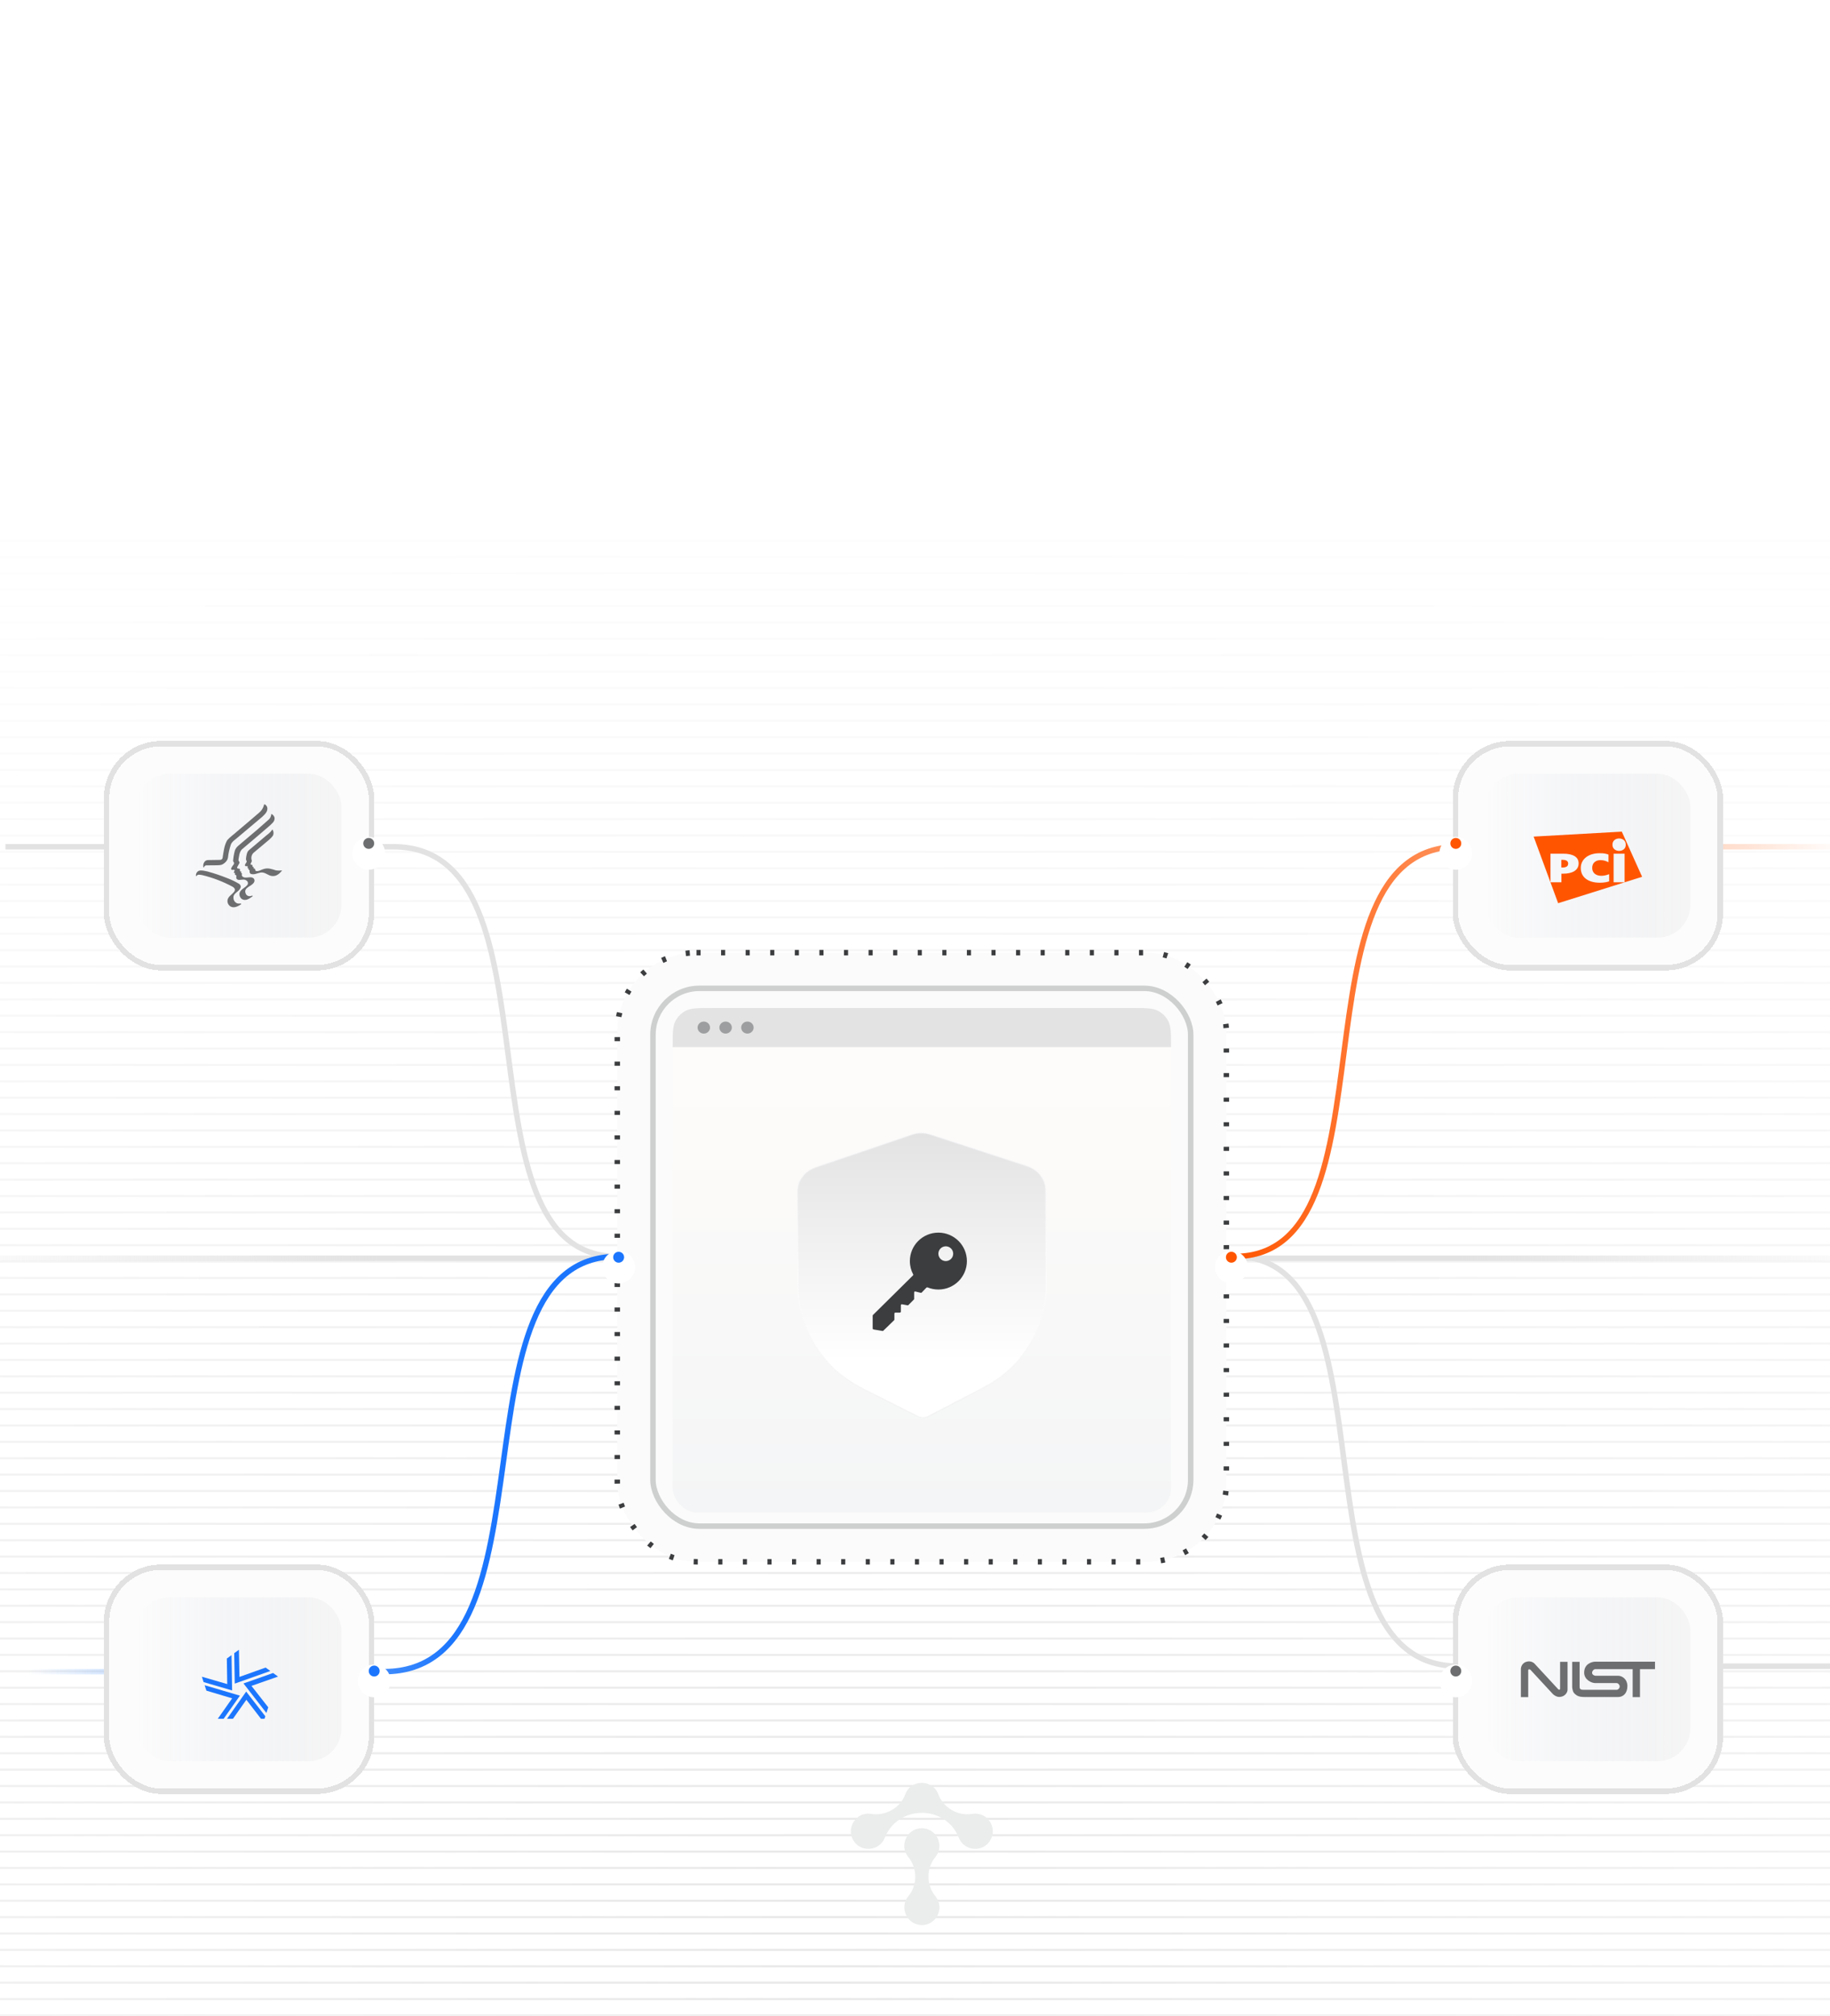<svg width="335" height="369" viewBox="0 0 335 369" fill="none" xmlns="http://www.w3.org/2000/svg">
<mask id="mask0_8985_208322" style="mask-type:alpha" maskUnits="userSpaceOnUse" x="-35" y="97" width="404" height="292">
<path opacity="0.8" d="M368.121 388.89L322.353 388.89L-34.812 388.89L-21 97.15L368.121 97.15L368.121 161.746L368.121 321.699L368.121 332.97L368.121 388.89Z" fill="url(#paint0_radial_8985_208322)"/>
</mask>
<g mask="url(#mask0_8985_208322)">
<path d="M-163.64 368.939L720.788 368.939" stroke="#E2E2E2" stroke-width="0.375"/>
<path d="M-163.64 365.939L720.788 365.939" stroke="#E2E2E2" stroke-width="0.375"/>
<path d="M-163.64 362.939L720.788 362.939" stroke="#E2E2E2" stroke-width="0.375"/>
<path d="M-163.64 359.939L720.788 359.939" stroke="#E2E2E2" stroke-width="0.375"/>
<path d="M-163.64 356.939L720.788 356.939" stroke="#E2E2E2" stroke-width="0.375"/>
<path d="M-163.64 353.939L720.788 353.939" stroke="#E2E2E2" stroke-width="0.375"/>
<path d="M-163.64 350.939L720.788 350.939" stroke="#E2E2E2" stroke-width="0.375"/>
<path d="M-163.639 347.939L720.788 347.939" stroke="#E2E2E2" stroke-width="0.375"/>
<path d="M-163.639 344.939L720.788 344.939" stroke="#E2E2E2" stroke-width="0.375"/>
<path d="M-163.639 341.939L720.788 341.939" stroke="#E2E2E2" stroke-width="0.375"/>
<path d="M-163.639 338.939L720.788 338.939" stroke="#E2E2E2" stroke-width="0.375"/>
<path d="M-163.639 335.939L720.788 335.939" stroke="#E2E2E2" stroke-width="0.375"/>
<path d="M-163.639 332.939L720.788 332.939" stroke="#E2E2E2" stroke-width="0.375"/>
<path d="M-163.639 329.939L720.788 329.939" stroke="#E2E2E2" stroke-width="0.375"/>
<path d="M-163.639 326.939L720.788 326.939" stroke="#E2E2E2" stroke-width="0.375"/>
<path d="M-163.639 323.939L720.788 323.939" stroke="#E2E2E2" stroke-width="0.375"/>
<path d="M-163.639 320.939L720.788 320.939" stroke="#E2E2E2" stroke-width="0.375"/>
<path d="M-163.64 317.939L720.788 317.939" stroke="#E2E2E2" stroke-width="0.375"/>
<path d="M-163.64 314.939L720.788 314.939" stroke="#E2E2E2" stroke-width="0.375"/>
<path d="M-163.64 311.939L720.788 311.939" stroke="#E2E2E2" stroke-width="0.375"/>
<path d="M-163.64 308.939L720.788 308.939" stroke="#E2E2E2" stroke-width="0.375"/>
<path d="M-163.64 305.939L720.788 305.939" stroke="#E2E2E2" stroke-width="0.375"/>
<path d="M-163.64 302.939L720.788 302.939" stroke="#E2E2E2" stroke-width="0.375"/>
<path d="M-163.64 299.939L720.788 299.939" stroke="#E2E2E2" stroke-width="0.375"/>
<path d="M-163.64 296.939L720.788 296.939" stroke="#E2E2E2" stroke-width="0.375"/>
<path d="M-163.639 293.939L720.788 293.939" stroke="#E2E2E2" stroke-width="0.375"/>
<path d="M-163.639 290.939L720.788 290.939" stroke="#E2E2E2" stroke-width="0.375"/>
<path d="M-163.639 287.939L720.788 287.939" stroke="#E2E2E2" stroke-width="0.375"/>
<path d="M-163.639 284.939L720.788 284.939" stroke="#E2E2E2" stroke-width="0.375"/>
<path d="M-163.639 281.939L720.788 281.939" stroke="#E2E2E2" stroke-width="0.375"/>
<path d="M-163.639 278.939L720.788 278.939" stroke="#E2E2E2" stroke-width="0.375"/>
<path d="M-163.639 275.939L720.788 275.939" stroke="#E2E2E2" stroke-width="0.375"/>
<path d="M-163.639 272.939L720.788 272.939" stroke="#E2E2E2" stroke-width="0.375"/>
<path d="M-163.639 269.939L720.788 269.939" stroke="#E2E2E2" stroke-width="0.375"/>
<path d="M-163.64 266.939L720.788 266.939" stroke="#E2E2E2" stroke-width="0.375"/>
<path d="M-163.64 263.939L720.788 263.939" stroke="#E2E2E2" stroke-width="0.375"/>
<path d="M-163.64 260.939L720.788 260.939" stroke="#E2E2E2" stroke-width="0.375"/>
<path d="M-163.64 257.939L720.788 257.939" stroke="#E2E2E2" stroke-width="0.375"/>
<path d="M-163.64 254.939L720.788 254.939" stroke="#E2E2E2" stroke-width="0.375"/>
<path d="M-163.64 251.939L720.788 251.939" stroke="#E2E2E2" stroke-width="0.375"/>
<path d="M-163.64 248.939L720.788 248.939" stroke="#E2E2E2" stroke-width="0.375"/>
<path d="M-163.64 245.939L720.788 245.939" stroke="#E2E2E2" stroke-width="0.375"/>
<path d="M-163.639 242.939L720.788 242.939" stroke="#E2E2E2" stroke-width="0.375"/>
<path d="M-163.639 239.939L720.788 239.939" stroke="#E2E2E2" stroke-width="0.375"/>
<path d="M-163.639 236.939L720.788 236.939" stroke="#E2E2E2" stroke-width="0.375"/>
<path d="M-163.639 233.939L720.788 233.939" stroke="#E2E2E2" stroke-width="0.375"/>
<path d="M-163.639 230.939L720.788 230.939" stroke="#E2E2E2" stroke-width="0.375"/>
<path d="M-163.639 227.939L720.788 227.939" stroke="#E2E2E2" stroke-width="0.375"/>
<path d="M-163.639 224.939L720.788 224.939" stroke="#E2E2E2" stroke-width="0.375"/>
<path d="M-163.639 221.939L720.788 221.939" stroke="#E2E2E2" stroke-width="0.375"/>
<path d="M-163.639 218.939L720.788 218.939" stroke="#E2E2E2" stroke-width="0.375"/>
<path d="M-163.64 215.939L720.788 215.939" stroke="#E2E2E2" stroke-width="0.375"/>
<path d="M-163.64 212.939L720.788 212.939" stroke="#E2E2E2" stroke-width="0.375"/>
<path d="M-163.64 209.939L720.788 209.939" stroke="#E2E2E2" stroke-width="0.375"/>
<path d="M-163.64 206.939L720.788 206.939" stroke="#E2E2E2" stroke-width="0.375"/>
<path d="M-163.64 203.939L720.788 203.939" stroke="#E2E2E2" stroke-width="0.375"/>
<path d="M-163.64 200.939L720.788 200.939" stroke="#E2E2E2" stroke-width="0.375"/>
<path d="M-163.64 197.939L720.788 197.939" stroke="#E2E2E2" stroke-width="0.375"/>
<path d="M-163.64 194.939L720.788 194.939" stroke="#E2E2E2" stroke-width="0.375"/>
<path d="M-163.639 191.939L720.788 191.939" stroke="#E2E2E2" stroke-width="0.375"/>
<path d="M-163.639 188.939L720.788 188.939" stroke="#E2E2E2" stroke-width="0.375"/>
<path d="M-163.639 185.939L720.788 185.939" stroke="#E2E2E2" stroke-width="0.375"/>
<path d="M-163.639 182.939L720.788 182.939" stroke="#E2E2E2" stroke-width="0.375"/>
<path d="M-163.639 179.939L720.788 179.939" stroke="#E2E2E2" stroke-width="0.375"/>
<path d="M-163.639 176.939L720.788 176.939" stroke="#E2E2E2" stroke-width="0.375"/>
<path d="M-163.639 173.939L720.788 173.939" stroke="#E2E2E2" stroke-width="0.375"/>
<path d="M-163.639 170.939L720.788 170.939" stroke="#E2E2E2" stroke-width="0.375"/>
<path d="M-163.639 167.939L720.788 167.939" stroke="#E2E2E2" stroke-width="0.375"/>
<path d="M-163.64 164.939L720.788 164.939" stroke="#E2E2E2" stroke-width="0.375"/>
<path d="M-163.64 161.939L720.788 161.939" stroke="#E2E2E2" stroke-width="0.375"/>
<path d="M-163.64 158.939L720.788 158.939" stroke="#E2E2E2" stroke-width="0.375"/>
<path d="M-163.64 155.939L720.788 155.939" stroke="#E2E2E2" stroke-width="0.375"/>
<path d="M-163.64 152.939L720.788 152.939" stroke="#E2E2E2" stroke-width="0.375"/>
<path d="M-163.64 149.939L720.788 149.939" stroke="#E2E2E2" stroke-width="0.375"/>
<path d="M-163.64 146.939L720.788 146.939" stroke="#E2E2E2" stroke-width="0.375"/>
<path d="M-163.64 143.939L720.788 143.939" stroke="#E2E2E2" stroke-width="0.375"/>
<path d="M-163.64 140.939L720.788 140.939" stroke="#E2E2E2" stroke-width="0.375"/>
<path d="M-163.639 137.939L720.788 137.939" stroke="#E2E2E2" stroke-width="0.375"/>
<path d="M-163.639 134.939L720.788 134.939" stroke="#E2E2E2" stroke-width="0.375"/>
<path d="M-163.639 131.939L720.788 131.939" stroke="#E2E2E2" stroke-width="0.375"/>
<path d="M-163.639 128.939L720.788 128.939" stroke="#E2E2E2" stroke-width="0.375"/>
<path d="M-163.639 125.939L720.788 125.939" stroke="#E2E2E2" stroke-width="0.375"/>
<path d="M-163.639 122.939L720.788 122.939" stroke="#E2E2E2" stroke-width="0.375"/>
<path d="M-163.639 119.939L720.788 119.939" stroke="#E2E2E2" stroke-width="0.375"/>
<path d="M-163.639 116.939L720.788 116.939" stroke="#E2E2E2" stroke-width="0.375"/>
<path d="M-163.639 113.939L720.788 113.939" stroke="#E2E2E2" stroke-width="0.375"/>
<path d="M-163.64 110.939L720.788 110.939" stroke="#E2E2E2" stroke-width="0.375"/>
<path d="M-163.64 107.939L720.788 107.939" stroke="#E2E2E2" stroke-width="0.375"/>
<path d="M-163.64 104.939L720.788 104.939" stroke="#E2E2E2" stroke-width="0.375"/>
<path d="M-163.64 101.939L720.788 101.939" stroke="#E2E2E2" stroke-width="0.375"/>
<path d="M-163.64 98.939L720.788 98.939" stroke="#E2E2E2" stroke-width="0.375"/>
</g>
<path d="M113.168 230.328L-18.456 230.328" stroke="url(#paint1_linear_8985_208322)"/>
<path d="M113 230C82.412 230 103.784 155 72.019 155L1 155" stroke="#E2E2E2"/>
<path d="M113 230C81.366 230 103.128 306 70.277 306L1 306" stroke="url(#paint2_linear_8985_208322)"/>
<path d="M225.832 230.328H296.023H349.371" stroke="url(#paint3_linear_8985_208322)"/>
<path d="M226 230C256.588 230 235.216 305 266.98 305L338 305" stroke="#E2E2E2"/>
<path d="M226 230C256.588 230 235.216 155 266.98 155L338 155" stroke="url(#paint4_linear_8985_208322)"/>
<rect x="113" y="174.39" width="111.5" height="111.5" rx="14.5" fill="#FBFBFB" stroke="#3B3D3F" stroke-dasharray="0.75 3.75"/>
<g filter="url(#filter0_d_8985_208322)">
<rect x="123.137" y="184.521" width="91.232" height="91.238" rx="4.451" fill="url(#paint5_linear_8985_208322)"/>
</g>
<path d="M123.137 191.681C123.137 189.163 123.137 187.904 123.622 186.952C124.049 186.114 124.73 185.433 125.567 185.007C126.519 184.521 127.766 184.521 130.258 184.521H207.248C209.741 184.521 210.987 184.521 211.939 185.007C212.776 185.433 213.457 186.114 213.884 186.952C214.369 187.904 214.369 189.163 214.369 191.681H123.137Z" fill="#E3E3E3"/>
<path fill-rule="evenodd" clip-rule="evenodd" d="M133.971 188.101C133.971 188.71 133.46 189.203 132.83 189.203C132.2 189.203 131.69 188.71 131.69 188.101C131.69 187.493 132.2 187 132.83 187C133.46 187 133.971 187.493 133.971 188.101ZM129.979 188.101C129.979 188.71 129.468 189.203 128.839 189.203C128.209 189.203 127.698 188.71 127.698 188.101C127.698 187.493 128.209 187 128.839 187C129.468 187 129.979 187.493 129.979 188.101ZM136.822 189.203C137.451 189.203 137.962 188.71 137.962 188.101C137.962 187.493 137.451 187 136.822 187C136.192 187 135.681 187.493 135.681 188.101C135.681 188.71 136.192 189.203 136.822 189.203Z" fill="#9D9E9F"/>
<rect x="119.53" y="180.921" width="98.439" height="98.439" rx="8.5" stroke="#CECFCF"/>
<mask id="path-104-inside-1_8985_208322" fill="white">
<path d="M168.982 259.516C168.65 259.516 168.318 259.442 168.019 259.291L158.374 254.438C155.637 253.059 153.496 251.512 151.824 249.709C148.165 245.767 146.13 240.706 146.097 235.457L145.984 218.179C145.971 216.185 147.294 214.395 149.274 213.721L166.984 207.719C168.035 207.354 169.208 207.349 170.279 207.701L188.056 213.499C190.046 214.145 191.392 215.922 191.403 217.914L191.516 235.204C191.551 240.446 189.585 245.527 185.983 249.513C184.33 251.341 182.208 252.911 179.498 254.315L169.939 259.279C169.642 259.434 169.313 259.513 168.982 259.516Z"/>
</mask>
<path d="M168.982 259.516C168.65 259.516 168.318 259.442 168.019 259.291L158.374 254.438C155.637 253.059 153.496 251.512 151.824 249.709C148.165 245.767 146.13 240.706 146.097 235.457L145.984 218.179C145.971 216.185 147.294 214.395 149.274 213.721L166.984 207.719C168.035 207.354 169.208 207.349 170.279 207.701L188.056 213.499C190.046 214.145 191.392 215.922 191.403 217.914L191.516 235.204C191.551 240.446 189.585 245.527 185.983 249.513C184.33 251.341 182.208 252.911 179.498 254.315L169.939 259.279C169.642 259.434 169.313 259.513 168.982 259.516Z" fill="url(#paint6_linear_8985_208322)"/>
<path d="M168.019 259.291L168.069 259.192H168.069L168.019 259.291ZM158.374 254.438L158.324 254.537L158.324 254.537L158.374 254.438ZM151.824 249.709L151.906 249.633L151.906 249.633L151.824 249.709ZM146.097 235.457L146.209 235.456L146.209 235.456L146.097 235.457ZM145.984 218.179L146.095 218.179L146.095 218.179L145.984 218.179ZM149.274 213.721L149.238 213.616L149.238 213.616L149.274 213.721ZM166.984 207.719L167.019 207.824L167.02 207.824L166.984 207.719ZM170.279 207.701L170.244 207.807L170.244 207.807L170.279 207.701ZM188.056 213.499L188.022 213.605L188.022 213.605L188.056 213.499ZM191.403 217.914L191.291 217.914V217.914L191.403 217.914ZM191.516 235.204L191.404 235.205V235.205L191.516 235.204ZM185.983 249.513L186.065 249.587L186.065 249.587L185.983 249.513ZM179.498 254.315L179.447 254.216L179.447 254.216L179.498 254.315ZM169.939 259.279L169.888 259.18L169.887 259.18L169.939 259.279ZM168.982 259.405C168.667 259.405 168.352 259.334 168.069 259.192L167.969 259.391C168.285 259.55 168.634 259.627 168.982 259.627V259.405ZM168.069 259.192L158.424 254.338L158.324 254.537L167.969 259.391L168.069 259.192ZM158.424 254.338C155.696 252.964 153.567 251.424 151.906 249.633L151.743 249.785C153.426 251.599 155.578 253.154 158.324 254.537L158.424 254.338ZM151.906 249.633C148.265 245.711 146.241 240.677 146.209 235.456L145.986 235.458C146.019 240.736 148.065 245.823 151.743 249.785L151.906 249.633ZM146.209 235.456L146.095 218.179L145.873 218.18L145.986 235.458L146.209 235.456ZM146.095 218.179C146.082 216.236 147.372 214.486 149.309 213.827L149.238 213.616C147.216 214.304 145.859 216.135 145.873 218.18L146.095 218.179ZM149.309 213.827L167.019 207.824L166.948 207.613L149.238 213.616L149.309 213.827ZM167.02 207.824C168.048 207.467 169.196 207.462 170.244 207.807L170.314 207.595C169.22 207.235 168.022 207.24 166.947 207.614L167.02 207.824ZM170.244 207.807L188.022 213.605L188.091 213.393L170.313 207.595L170.244 207.807ZM188.022 213.605C189.969 214.237 191.281 215.974 191.291 217.914L191.514 217.913C191.503 215.871 190.123 214.053 188.091 213.393L188.022 213.605ZM191.291 217.914L191.404 235.205L191.627 235.203L191.514 217.913L191.291 217.914ZM191.404 235.205C191.439 240.418 189.484 245.472 185.9 249.438L186.065 249.587C189.686 245.581 191.662 240.474 191.627 235.203L191.404 235.205ZM185.9 249.438C184.258 251.254 182.147 252.817 179.447 254.216L179.549 254.414C182.268 253.005 184.402 251.427 186.065 249.587L185.9 249.438ZM179.447 254.216L169.888 259.18L169.99 259.377L179.549 254.414L179.447 254.216ZM169.887 259.18C169.607 259.327 169.295 259.402 168.981 259.405L168.983 259.627C169.331 259.625 169.678 259.541 169.991 259.377L169.887 259.18Z" fill="url(#paint7_linear_8985_208322)" mask="url(#path-104-inside-1_8985_208322)"/>
<g filter="url(#filter1_ii_8985_208322)">
<path fill-rule="evenodd" clip-rule="evenodd" d="M177 227.847C177 230.722 174.663 233.053 171.779 233.053C171.078 233.053 170.408 232.915 169.797 232.664C169.724 232.634 169.636 232.655 169.582 232.712L168.77 233.561C168.728 233.605 168.707 233.627 168.681 233.641C168.659 233.653 168.635 233.66 168.609 233.661C168.581 233.663 168.551 233.656 168.492 233.641L167.7 233.442C167.579 233.412 167.518 233.396 167.47 233.411C167.428 233.424 167.392 233.452 167.37 233.489C167.344 233.532 167.344 233.594 167.344 233.719V234.718C167.344 234.761 167.344 234.782 167.339 234.803C167.335 234.821 167.327 234.838 167.318 234.854C167.307 234.872 167.292 234.887 167.261 234.918L166.339 235.852C166.3 235.891 166.281 235.911 166.257 235.924C166.237 235.935 166.214 235.942 166.191 235.944C166.165 235.947 166.137 235.942 166.082 235.932L165.251 235.776C165.134 235.755 165.076 235.744 165.03 235.76C164.99 235.774 164.957 235.802 164.935 235.838C164.911 235.88 164.911 235.939 164.911 236.057V236.992C164.911 237.092 164.911 237.142 164.892 237.18C164.875 237.213 164.847 237.241 164.813 237.258C164.775 237.277 164.725 237.277 164.625 237.277H164.014C163.914 237.277 163.864 237.277 163.826 237.297C163.792 237.314 163.764 237.341 163.747 237.375C163.728 237.413 163.728 237.463 163.728 237.563V238.502C163.728 238.546 163.728 238.568 163.723 238.589C163.718 238.608 163.711 238.625 163.7 238.642C163.689 238.66 163.673 238.675 163.641 238.706L161.74 240.552C161.702 240.589 161.683 240.608 161.66 240.62C161.641 240.63 161.619 240.637 161.597 240.639C161.571 240.642 161.545 240.638 161.493 240.629L159.989 240.376C159.904 240.362 159.862 240.355 159.83 240.334C159.802 240.315 159.779 240.289 159.766 240.258C159.75 240.223 159.75 240.18 159.75 240.094V237.886C159.75 237.842 159.75 237.82 159.755 237.799C159.759 237.781 159.767 237.763 159.777 237.747C159.788 237.729 159.804 237.714 159.835 237.683L167.149 230.454C167.19 230.413 167.2 230.35 167.173 230.299C166.781 229.568 166.559 228.733 166.559 227.847C166.559 224.971 168.896 222.64 171.779 222.64C174.663 222.64 177 224.971 177 227.847ZM174.491 226.494C174.491 227.241 173.884 227.847 173.135 227.847C172.386 227.847 171.779 227.241 171.779 226.494C171.779 225.748 172.386 225.142 173.135 225.142C173.884 225.142 174.491 225.748 174.491 226.494Z" fill="#3B3D3F"/>
</g>
<g filter="url(#filter2_dd_8985_208322)">
<circle cx="113.25" cy="230.14" r="3" fill="white"/>
</g>
<circle cx="113.25" cy="230.14" r="1" fill="#1C76FD"/>
<g filter="url(#filter3_dd_8985_208322)">
<circle cx="225.417" cy="230.14" r="3" fill="white"/>
</g>
<circle cx="225.417" cy="230.14" r="1" fill="#FF5500"/>
<g filter="url(#filter4_d_8985_208322)">
<rect x="19" y="284.14" width="49.5" height="42" rx="10.5" fill="#FCFCFC" shape-rendering="crispEdges"/>
<rect x="19.5" y="284.64" width="48.5" height="41" rx="10" stroke="url(#paint8_linear_8985_208322)" shape-rendering="crispEdges"/>
<g filter="url(#filter5_i_8985_208322)">
<rect x="25" y="290.14" width="37.5" height="30" rx="6" fill="url(#paint9_linear_8985_208322)"/>
<g clip-path="url(#clip0_8985_208322)">
<g filter="url(#filter6_ii_8985_208322)">
<path d="M49.488 301.945L48.625 301.319L43.834 303.031L43.737 298.059L42.876 298.685L42.975 304.255L49.488 301.945Z" fill="#1C76FD"/>
</g>
<g filter="url(#filter7_ii_8985_208322)">
<path d="M42.381 299.045L41.525 299.667L41.597 304.341L36.954 302.996L37.273 303.979L42.491 305.509L42.381 299.045Z" fill="#1C76FD"/>
</g>
<g filter="url(#filter8_ii_8985_208322)">
<path d="M37.459 304.552L37.782 305.543L42.495 306.954L39.586 311.096L39.621 311.203H40.582L43.918 306.461L37.459 304.552Z" fill="#1C76FD"/>
</g>
<g filter="url(#filter9_ii_8985_208322)">
<path d="M41.204 311.203H42.289L45.099 307.216L48.17 311.203H48.257L48.571 310.235L45.066 305.716L41.204 311.203Z" fill="#1C76FD"/>
</g>
<g filter="url(#filter10_ii_8985_208322)">
<path d="M46.032 304.674L50.897 302.97L49.995 302.314L44.574 304.228L48.767 309.633L49.104 308.594L46.032 304.674Z" fill="#1C76FD"/>
</g>
</g>
</g>
</g>
<g filter="url(#filter11_d_8985_208322)">
<rect x="19" y="133.39" width="49.5" height="42" rx="10.5" fill="#FCFCFC" shape-rendering="crispEdges"/>
<rect x="19.5" y="133.89" width="48.5" height="41" rx="10" stroke="url(#paint10_linear_8985_208322)" shape-rendering="crispEdges"/>
<g filter="url(#filter12_i_8985_208322)">
<rect x="25" y="139.39" width="37.5" height="30" rx="6" fill="url(#paint11_linear_8985_208322)"/>
<path fill-rule="evenodd" clip-rule="evenodd" d="M48.949 145.695C48.983 146.424 48.405 146.875 47.967 147.302L43.483 151.077C43.08 151.452 42.497 151.762 42.27 152.325C42.004 153.099 41.824 153.9 41.735 154.714C41.662 155.306 41.11 155.821 40.595 156.038C40.195 156.178 39.715 156.112 39.278 156.146L37.716 156.156C37.652 156.168 37.591 156.193 37.537 156.229C37.483 156.265 37.437 156.311 37.401 156.365L37.343 156.52C37.175 156.545 37.231 156.398 37.207 156.297C37.194 156.13 37.217 155.963 37.275 155.807C37.332 155.65 37.423 155.508 37.541 155.391C37.687 155.27 37.868 155.199 38.057 155.19L40.335 155.155C40.454 155.14 40.564 155.088 40.651 155.006L40.743 154.83C40.926 153.694 41.031 152.518 41.594 151.553C42.118 150.941 42.779 150.519 43.363 149.98C44.716 148.832 46.118 147.664 47.454 146.498C47.886 146.139 48.192 145.65 48.326 145.103L48.376 144.952C48.532 145.008 48.669 145.107 48.771 145.239C48.873 145.37 48.934 145.528 48.948 145.694" fill="#6C6E6F"/>
<path fill-rule="evenodd" clip-rule="evenodd" d="M50.263 147.444C50.33 148.153 49.774 148.489 49.332 148.927L47.502 150.498L44.25 153.26C43.789 153.781 43.765 154.517 43.647 155.183C43.667 155.4 43.885 155.489 43.843 155.717L43.391 156.532C43.415 156.856 43.812 156.668 43.94 156.872C43.944 156.988 43.866 157.134 43.959 157.231C44.022 157.343 44.283 157.193 44.147 157.372C44.109 157.402 44.124 157.474 44.134 157.513C44.188 157.584 44.291 157.59 44.299 157.697C44.272 157.768 44.261 157.845 44.266 157.922C44.272 157.998 44.294 158.073 44.331 158.14C44.896 158.755 45.867 157.993 46.455 158.571C46.518 158.648 46.561 158.739 46.579 158.837C46.597 158.934 46.591 159.035 46.56 159.129C46.246 160.05 44.387 160.118 45.023 161.425C45.085 161.532 45.173 161.623 45.278 161.688C45.384 161.754 45.504 161.792 45.628 161.799C45.816 161.809 46.003 161.772 46.173 161.692C46.227 161.692 46.232 161.745 46.254 161.774V161.809C45.716 162.192 45.023 162.755 44.309 162.347C44.129 162.221 43.991 162.046 43.91 161.842C43.83 161.638 43.812 161.415 43.857 161.201C44.075 160.478 44.906 160.294 45.323 159.687C45.368 159.596 45.39 159.495 45.385 159.393C45.381 159.291 45.352 159.191 45.299 159.104C45.213 158.998 45.105 158.912 44.983 158.852C44.86 158.792 44.726 158.759 44.59 158.755C44.144 158.745 43.459 159.027 43.26 158.502C43.202 158.302 43.405 157.95 43.086 157.903C43.041 157.847 42.94 157.797 42.993 157.707C43.008 157.654 43.099 157.647 43.053 157.579C42.989 157.561 42.904 157.575 42.853 157.521C42.672 157.323 43.172 157.108 42.834 156.972C42.662 156.949 42.43 157.076 42.319 156.88C42.265 156.697 42.402 156.566 42.47 156.416C42.585 156.159 42.921 155.989 42.834 155.657L42.668 155.376C42.716 154.727 42.825 154.083 42.993 153.454C43.216 152.765 43.881 152.381 44.391 151.906L47.119 149.6L49.05 147.901C49.229 147.769 49.377 147.6 49.484 147.404C49.59 147.209 49.653 146.992 49.667 146.77C49.769 146.735 49.838 146.859 49.926 146.897C50.091 147.042 50.209 147.233 50.264 147.445" fill="#6C6E6F"/>
<path fill-rule="evenodd" clip-rule="evenodd" d="M49.999 150.647C49.64 151.22 49.039 151.652 48.504 152.106L46.406 153.863C46.223 154.044 46.096 154.275 46.041 154.527C45.986 154.779 46.004 155.041 46.095 155.283C46.115 155.521 45.93 155.67 45.872 155.88C45.878 155.942 45.89 156.021 45.954 156.04C46.041 156.074 46.173 156.03 46.222 156.146C46.234 156.269 46.178 156.4 46.314 156.448C46.367 156.478 46.447 156.384 46.453 156.482C46.416 156.532 46.399 156.594 46.405 156.656C46.474 156.779 46.623 156.711 46.685 156.813C46.712 156.954 46.712 157.137 46.872 157.196C47.416 157.287 47.828 156.919 48.318 156.813C49.095 156.569 49.846 156.873 50.54 157.08C50.896 157.132 51.257 157.132 51.613 157.08L51.638 157.103C51.196 157.642 50.652 158.166 49.881 158.113C49.07 158.083 48.548 157.327 47.678 157.473C47.089 157.59 46.503 157.943 45.872 157.706C45.79 157.633 45.731 157.539 45.701 157.433C45.672 157.328 45.673 157.216 45.706 157.112C45.676 156.972 45.338 156.938 45.548 156.755C45.483 156.712 45.373 156.755 45.34 156.657C45.29 156.546 45.427 156.381 45.28 156.308C45.149 156.288 44.981 156.361 44.883 156.25C44.861 156.214 44.847 156.174 44.843 156.132C44.839 156.09 44.844 156.047 44.859 156.008C44.952 155.784 45.204 155.608 45.149 155.343C44.98 155.183 45.036 154.914 45.057 154.692C45.153 154.178 45.193 153.634 45.671 153.293L48.249 151.112C48.793 150.594 49.464 150.258 49.856 149.575C49.968 149.728 50.038 149.906 50.063 150.093C50.087 150.28 50.064 150.47 49.996 150.646" fill="#6C6E6F"/>
<path fill-rule="evenodd" clip-rule="evenodd" d="M41.644 158.511C42.392 158.796 43.113 159.147 43.798 159.56C43.889 159.624 43.962 159.71 44.011 159.81C44.059 159.91 44.081 160.02 44.075 160.131C43.852 161.059 42.561 161.158 42.75 162.25C42.773 162.45 42.853 162.639 42.981 162.795C43.11 162.95 43.28 163.064 43.472 163.124C43.67 163.176 43.878 163.176 44.075 163.124C44.105 163.195 44.231 163.263 44.089 163.311C43.562 163.65 42.882 164.03 42.236 163.705C42.085 163.62 41.955 163.503 41.854 163.363C41.754 163.222 41.685 163.061 41.653 162.891C41.522 161.899 42.445 161.587 42.912 160.924C42.987 160.79 43.012 160.633 42.982 160.482C42.894 160.309 42.755 160.167 42.584 160.074C40.828 159.126 38.956 158.409 37.017 157.94C36.695 157.91 36.196 157.721 35.982 158.096V158.113C35.808 158.15 35.875 157.94 35.875 157.848C35.897 157.696 35.958 157.551 36.052 157.428C36.146 157.306 36.269 157.209 36.411 157.148C36.915 156.999 37.449 157.178 37.939 157.265C39.197 157.607 40.435 158.024 41.644 158.513" fill="#6C6E6F"/>
</g>
</g>
<g filter="url(#filter13_d_8985_208322)">
<rect x="265.928" y="133.39" width="49.5" height="42" rx="10.5" fill="#FCFCFC" shape-rendering="crispEdges"/>
<rect x="266.428" y="133.89" width="48.5" height="41" rx="10" stroke="url(#paint12_linear_8985_208322)" shape-rendering="crispEdges"/>
<g filter="url(#filter14_i_8985_208322)">
<rect x="271.928" y="139.39" width="37.5" height="30" rx="6" fill="url(#paint13_linear_8985_208322)"/>
<g filter="url(#filter15_i_8985_208322)">
<path fill-rule="evenodd" clip-rule="evenodd" d="M295.389 157.107H297.397V151.873H295.389V157.107ZM295.179 150.233C295.179 150.585 295.296 150.862 295.53 151.063C295.763 151.263 296.052 151.363 296.396 151.363C296.74 151.363 297.029 151.263 297.262 151.063C297.496 150.862 297.612 150.585 297.612 150.233C297.612 149.873 297.496 149.592 297.262 149.391C297.029 149.191 296.74 149.09 296.396 149.09C296.052 149.09 295.763 149.191 295.53 149.391C295.296 149.592 295.179 149.873 295.179 150.233ZM294.571 156.94L294.568 155.628C294.309 155.725 294.064 155.798 293.836 155.848C293.607 155.899 293.373 155.924 293.134 155.924C292.902 155.924 292.685 155.894 292.484 155.833C292.282 155.773 292.107 155.683 291.956 155.564C291.806 155.445 291.687 155.296 291.598 155.116C291.509 154.937 291.465 154.728 291.465 154.49C291.465 154.03 291.606 153.676 291.89 153.428C292.174 153.18 292.54 153.056 292.991 153.056C293.271 153.056 293.534 153.093 293.78 153.166C294.026 153.239 294.247 153.332 294.445 153.443L294.448 152.038C294.196 151.947 294.189 151.938 293.872 151.869C293.556 151.8 293.196 151.789 292.806 151.789C292.301 151.789 291.839 151.854 291.419 151.982C290.999 152.112 290.637 152.295 290.333 152.533C290.03 152.77 289.794 153.056 289.627 153.39C289.46 153.724 289.376 154.093 289.376 154.498C289.376 154.907 289.455 155.279 289.611 155.613C289.768 155.947 289.997 156.23 290.297 156.463C290.598 156.696 290.965 156.875 291.398 157.002C291.832 157.128 292.325 157.191 292.878 157.191C293.268 157.191 293.616 157.162 293.923 157.104C294.23 157.046 294.255 157.032 294.571 156.94ZM288.984 153.663C288.984 153.062 288.735 152.612 288.235 152.316C287.736 152.021 287.048 151.873 286.173 151.873H283.833V157.107H285.831V155.537H286.144C286.568 155.537 286.955 155.498 287.305 155.419C287.654 155.342 287.953 155.224 288.201 155.067C288.449 154.91 288.642 154.714 288.779 154.479C288.916 154.243 288.984 153.971 288.984 153.663ZM300.605 156.107L285.234 160.94L280.75 148.747L296.887 147.841L300.605 156.107ZM287.065 153.686C287.065 153.934 286.977 154.115 286.8 154.232C286.624 154.348 286.369 154.407 286.036 154.407H285.811V153.003H286.056C286.729 153.003 287.065 153.231 287.065 153.686Z" fill="#FF5500"/>
</g>
</g>
</g>
<g filter="url(#filter16_d_8985_208322)">
<rect x="265.928" y="284.14" width="49.5" height="42" rx="10.5" fill="#FCFCFC" shape-rendering="crispEdges"/>
<rect x="266.428" y="284.64" width="48.5" height="41" rx="10" stroke="url(#paint14_linear_8985_208322)" shape-rendering="crispEdges"/>
<g filter="url(#filter17_i_8985_208322)">
<rect x="271.928" y="290.14" width="37.5" height="30" rx="6" fill="url(#paint15_linear_8985_208322)"/>
<g clip-path="url(#clip1_8985_208322)">
<path d="M279.755 308.416H278.413V303.251C278.413 303.251 278.413 302.267 279.397 301.954C280.291 301.663 280.873 302.245 280.873 302.245L285.278 307.007C285.501 307.142 285.591 307.007 285.591 306.873V301.954H286.955V307.074C286.955 307.499 286.597 308.058 286.06 308.26C285.524 308.461 284.965 308.461 284.294 307.879L280.157 303.407C280.045 303.296 279.755 303.273 279.755 303.497V308.416Z" fill="#6C6E6F"/>
<path d="M287.804 301.954H289.168V306.583C289.168 307.075 289.593 307.075 289.973 307.075H295.966C296.212 307.075 296.503 306.784 296.503 306.471C296.503 306.158 296.212 305.845 295.944 305.845H292.053C291.382 305.867 289.996 305.241 289.996 303.944C289.996 302.357 291.315 301.976 291.919 301.932H302.965V303.296H300.214V308.416H298.873V303.296H292.12C291.472 303.251 291.024 304.347 292.075 304.503H296.234C296.86 304.503 297.889 305.04 297.911 306.381C297.911 307.745 297.106 308.394 296.234 308.394H290.04C289.034 308.394 288.654 308.148 288.296 307.835C287.961 307.5 287.916 307.321 287.804 306.65V301.954Z" fill="#6C6E6F"/>
</g>
</g>
</g>
<g filter="url(#filter18_dd_8985_208322)">
<circle cx="67.5" cy="154.39" r="3" fill="white"/>
</g>
<circle cx="67.5" cy="154.39" r="1" fill="#6C6E6F"/>
<g filter="url(#filter19_dd_8985_208322)">
<circle cx="68.5" cy="305.89" r="3" fill="white"/>
</g>
<circle cx="68.5" cy="305.89" r="1" fill="#1C76FD"/>
<g filter="url(#filter20_dd_8985_208322)">
<circle cx="266.5" cy="154.39" r="3" fill="white"/>
</g>
<circle cx="266.5" cy="154.39" r="1" fill="#FF5500"/>
<g filter="url(#filter21_dd_8985_208322)">
<circle cx="266.5" cy="305.89" r="3" fill="white"/>
</g>
<circle cx="266.5" cy="305.89" r="1" fill="#6C6E6F"/>
<path fill-rule="evenodd" clip-rule="evenodd" d="M174.246 331.342C175.426 332.041 176.799 332.257 178.124 332.016C180.749 331.679 182.651 334.545 181.303 336.833C180.002 339.145 176.558 338.904 175.547 336.472C173.163 330.307 164.348 330.307 161.94 336.472C160.953 338.904 157.485 339.145 156.184 336.833C154.86 334.545 156.762 331.679 159.363 332.016C160.688 332.257 162.061 332.016 163.241 331.342C164.445 330.668 165.312 329.608 165.769 328.332C166.829 325.707 170.658 325.707 171.718 328.332C172.175 329.584 173.066 330.668 174.246 331.342ZM168.756 334.666C171.381 334.666 172.922 337.724 171.308 339.843C170.441 340.855 169.96 342.155 169.96 343.528C169.96 344.876 170.441 346.177 171.308 347.213C172.946 349.332 171.381 352.414 168.756 352.39C166.131 352.39 164.589 349.332 166.203 347.213C167.07 346.201 167.551 344.901 167.551 343.528C167.551 342.179 167.07 340.879 166.203 339.843C164.565 337.724 166.131 334.641 168.756 334.666Z" fill="#EBECEC"/>
<defs>
<filter id="filter0_d_8985_208322" x="119.799" y="182.296" width="97.908" height="97.914" filterUnits="userSpaceOnUse" color-interpolation-filters="sRGB">
<feFlood flood-opacity="0" result="BackgroundImageFix"/>
<feColorMatrix in="SourceAlpha" type="matrix" values="0 0 0 0 0 0 0 0 0 0 0 0 0 0 0 0 0 0 127 0" result="hardAlpha"/>
<feOffset dy="1.113"/>
<feGaussianBlur stdDeviation="1.669"/>
<feComposite in2="hardAlpha" operator="out"/>
<feColorMatrix type="matrix" values="0 0 0 0 0 0 0 0 0 0 0 0 0 0 0 0 0 0 0.25 0"/>
<feBlend mode="normal" in2="BackgroundImageFix" result="effect1_dropShadow_8985_208322"/>
<feBlend mode="normal" in="SourceGraphic" in2="effect1_dropShadow_8985_208322" result="shape"/>
</filter>
<filter id="filter1_ii_8985_208322" x="159.75" y="222.64" width="17.25" height="20.25" filterUnits="userSpaceOnUse" color-interpolation-filters="sRGB">
<feFlood flood-opacity="0" result="BackgroundImageFix"/>
<feBlend mode="normal" in="SourceGraphic" in2="BackgroundImageFix" result="shape"/>
<feColorMatrix in="SourceAlpha" type="matrix" values="0 0 0 0 0 0 0 0 0 0 0 0 0 0 0 0 0 0 127 0" result="hardAlpha"/>
<feOffset dy="0.75"/>
<feGaussianBlur stdDeviation="0.375"/>
<feComposite in2="hardAlpha" operator="arithmetic" k2="-1" k3="1"/>
<feColorMatrix type="matrix" values="0 0 0 0 0 0 0 0 0 0 0 0 0 0 0 0 0 0 0.6 0"/>
<feBlend mode="normal" in2="shape" result="effect1_innerShadow_8985_208322"/>
<feColorMatrix in="SourceAlpha" type="matrix" values="0 0 0 0 0 0 0 0 0 0 0 0 0 0 0 0 0 0 127 0" result="hardAlpha"/>
<feOffset dy="2.25"/>
<feGaussianBlur stdDeviation="1.5"/>
<feComposite in2="hardAlpha" operator="arithmetic" k2="-1" k3="1"/>
<feColorMatrix type="matrix" values="0 0 0 0 0 0 0 0 0 0 0 0 0 0 0 0 0 0 0.4 0"/>
<feBlend mode="normal" in2="effect1_innerShadow_8985_208322" result="effect2_innerShadow_8985_208322"/>
</filter>
<filter id="filter2_dd_8985_208322" x="105.314" y="223.85" width="15.872" height="15.872" filterUnits="userSpaceOnUse" color-interpolation-filters="sRGB">
<feFlood flood-opacity="0" result="BackgroundImageFix"/>
<feColorMatrix in="SourceAlpha" type="matrix" values="0 0 0 0 0 0 0 0 0 0 0 0 0 0 0 0 0 0 127 0" result="hardAlpha"/>
<feOffset dy="0.165"/>
<feGaussianBlur stdDeviation="0.206"/>
<feComposite in2="hardAlpha" operator="out"/>
<feColorMatrix type="matrix" values="0 0 0 0 0 0 0 0 0 0 0 0 0 0 0 0 0 0 0.5 0"/>
<feBlend mode="normal" in2="BackgroundImageFix" result="effect1_dropShadow_8985_208322"/>
<feColorMatrix in="SourceAlpha" type="matrix" values="0 0 0 0 0 0 0 0 0 0 0 0 0 0 0 0 0 0 127 0" result="hardAlpha"/>
<feOffset dy="1.645"/>
<feGaussianBlur stdDeviation="2.468"/>
<feComposite in2="hardAlpha" operator="out"/>
<feColorMatrix type="matrix" values="0 0 0 0 0 0 0 0 0 0 0 0 0 0 0 0 0 0 0.12 0"/>
<feBlend mode="normal" in2="effect1_dropShadow_8985_208322" result="effect2_dropShadow_8985_208322"/>
<feBlend mode="normal" in="SourceGraphic" in2="effect2_dropShadow_8985_208322" result="shape"/>
</filter>
<filter id="filter3_dd_8985_208322" x="217.481" y="223.85" width="15.872" height="15.872" filterUnits="userSpaceOnUse" color-interpolation-filters="sRGB">
<feFlood flood-opacity="0" result="BackgroundImageFix"/>
<feColorMatrix in="SourceAlpha" type="matrix" values="0 0 0 0 0 0 0 0 0 0 0 0 0 0 0 0 0 0 127 0" result="hardAlpha"/>
<feOffset dy="0.165"/>
<feGaussianBlur stdDeviation="0.206"/>
<feComposite in2="hardAlpha" operator="out"/>
<feColorMatrix type="matrix" values="0 0 0 0 0 0 0 0 0 0 0 0 0 0 0 0 0 0 0.5 0"/>
<feBlend mode="normal" in2="BackgroundImageFix" result="effect1_dropShadow_8985_208322"/>
<feColorMatrix in="SourceAlpha" type="matrix" values="0 0 0 0 0 0 0 0 0 0 0 0 0 0 0 0 0 0 127 0" result="hardAlpha"/>
<feOffset dy="1.645"/>
<feGaussianBlur stdDeviation="2.468"/>
<feComposite in2="hardAlpha" operator="out"/>
<feColorMatrix type="matrix" values="0 0 0 0 0 0 0 0 0 0 0 0 0 0 0 0 0 0 0.12 0"/>
<feBlend mode="normal" in2="effect1_dropShadow_8985_208322" result="effect2_dropShadow_8985_208322"/>
<feBlend mode="normal" in="SourceGraphic" in2="effect2_dropShadow_8985_208322" result="shape"/>
</filter>
<filter id="filter4_d_8985_208322" x="14.05" y="281.44" width="59.4" height="51.9" filterUnits="userSpaceOnUse" color-interpolation-filters="sRGB">
<feFlood flood-opacity="0" result="BackgroundImageFix"/>
<feColorMatrix in="SourceAlpha" type="matrix" values="0 0 0 0 0 0 0 0 0 0 0 0 0 0 0 0 0 0 127 0" result="hardAlpha"/>
<feOffset dy="2.25"/>
<feGaussianBlur stdDeviation="2.475"/>
<feComposite in2="hardAlpha" operator="out"/>
<feColorMatrix type="matrix" values="0 0 0 0 0 0 0 0 0 0 0 0 0 0 0 0 0 0 0.06 0"/>
<feBlend mode="normal" in2="BackgroundImageFix" result="effect1_dropShadow_8985_208322"/>
<feBlend mode="normal" in="SourceGraphic" in2="effect1_dropShadow_8985_208322" result="shape"/>
</filter>
<filter id="filter5_i_8985_208322" x="25" y="290.14" width="37.5" height="30" filterUnits="userSpaceOnUse" color-interpolation-filters="sRGB">
<feFlood flood-opacity="0" result="BackgroundImageFix"/>
<feBlend mode="normal" in="SourceGraphic" in2="BackgroundImageFix" result="shape"/>
<feColorMatrix in="SourceAlpha" type="matrix" values="0 0 0 0 0 0 0 0 0 0 0 0 0 0 0 0 0 0 127 0" result="hardAlpha"/>
<feOffset/>
<feGaussianBlur stdDeviation="1.5"/>
<feComposite in2="hardAlpha" operator="arithmetic" k2="-1" k3="1"/>
<feColorMatrix type="matrix" values="0 0 0 0 0 0 0 0 0 0 0 0 0 0 0 0 0 0 0.2 0"/>
<feBlend mode="normal" in2="shape" result="effect1_innerShadow_8985_208322"/>
</filter>
<filter id="filter6_ii_8985_208322" x="42.876" y="298.059" width="6.612" height="7.459" filterUnits="userSpaceOnUse" color-interpolation-filters="sRGB">
<feFlood flood-opacity="0" result="BackgroundImageFix"/>
<feBlend mode="normal" in="SourceGraphic" in2="BackgroundImageFix" result="shape"/>
<feColorMatrix in="SourceAlpha" type="matrix" values="0 0 0 0 0 0 0 0 0 0 0 0 0 0 0 0 0 0 127 0" result="hardAlpha"/>
<feOffset dy="0.421"/>
<feGaussianBlur stdDeviation="0.211"/>
<feComposite in2="hardAlpha" operator="arithmetic" k2="-1" k3="1"/>
<feColorMatrix type="matrix" values="0 0 0 0 0.024 0 0 0 0 0.094 0 0 0 0 0.2 0 0 0 0.35 0"/>
<feBlend mode="normal" in2="shape" result="effect1_innerShadow_8985_208322"/>
<feColorMatrix in="SourceAlpha" type="matrix" values="0 0 0 0 0 0 0 0 0 0 0 0 0 0 0 0 0 0 127 0" result="hardAlpha"/>
<feOffset dy="1.263"/>
<feGaussianBlur stdDeviation="0.842"/>
<feComposite in2="hardAlpha" operator="arithmetic" k2="-1" k3="1"/>
<feColorMatrix type="matrix" values="0 0 0 0 0.024 0 0 0 0 0.094 0 0 0 0 0.2 0 0 0 0.25 0"/>
<feBlend mode="normal" in2="effect1_innerShadow_8985_208322" result="effect2_innerShadow_8985_208322"/>
</filter>
<filter id="filter7_ii_8985_208322" x="36.954" y="299.045" width="5.537" height="7.727" filterUnits="userSpaceOnUse" color-interpolation-filters="sRGB">
<feFlood flood-opacity="0" result="BackgroundImageFix"/>
<feBlend mode="normal" in="SourceGraphic" in2="BackgroundImageFix" result="shape"/>
<feColorMatrix in="SourceAlpha" type="matrix" values="0 0 0 0 0 0 0 0 0 0 0 0 0 0 0 0 0 0 127 0" result="hardAlpha"/>
<feOffset dy="0.421"/>
<feGaussianBlur stdDeviation="0.211"/>
<feComposite in2="hardAlpha" operator="arithmetic" k2="-1" k3="1"/>
<feColorMatrix type="matrix" values="0 0 0 0 0.024 0 0 0 0 0.094 0 0 0 0 0.2 0 0 0 0.35 0"/>
<feBlend mode="normal" in2="shape" result="effect1_innerShadow_8985_208322"/>
<feColorMatrix in="SourceAlpha" type="matrix" values="0 0 0 0 0 0 0 0 0 0 0 0 0 0 0 0 0 0 127 0" result="hardAlpha"/>
<feOffset dy="1.263"/>
<feGaussianBlur stdDeviation="0.842"/>
<feComposite in2="hardAlpha" operator="arithmetic" k2="-1" k3="1"/>
<feColorMatrix type="matrix" values="0 0 0 0 0.024 0 0 0 0 0.094 0 0 0 0 0.2 0 0 0 0.25 0"/>
<feBlend mode="normal" in2="effect1_innerShadow_8985_208322" result="effect2_innerShadow_8985_208322"/>
</filter>
<filter id="filter8_ii_8985_208322" x="37.459" y="304.552" width="6.458" height="7.914" filterUnits="userSpaceOnUse" color-interpolation-filters="sRGB">
<feFlood flood-opacity="0" result="BackgroundImageFix"/>
<feBlend mode="normal" in="SourceGraphic" in2="BackgroundImageFix" result="shape"/>
<feColorMatrix in="SourceAlpha" type="matrix" values="0 0 0 0 0 0 0 0 0 0 0 0 0 0 0 0 0 0 127 0" result="hardAlpha"/>
<feOffset dy="0.421"/>
<feGaussianBlur stdDeviation="0.211"/>
<feComposite in2="hardAlpha" operator="arithmetic" k2="-1" k3="1"/>
<feColorMatrix type="matrix" values="0 0 0 0 0.024 0 0 0 0 0.094 0 0 0 0 0.2 0 0 0 0.35 0"/>
<feBlend mode="normal" in2="shape" result="effect1_innerShadow_8985_208322"/>
<feColorMatrix in="SourceAlpha" type="matrix" values="0 0 0 0 0 0 0 0 0 0 0 0 0 0 0 0 0 0 127 0" result="hardAlpha"/>
<feOffset dy="1.263"/>
<feGaussianBlur stdDeviation="0.842"/>
<feComposite in2="hardAlpha" operator="arithmetic" k2="-1" k3="1"/>
<feColorMatrix type="matrix" values="0 0 0 0 0.024 0 0 0 0 0.094 0 0 0 0 0.2 0 0 0 0.25 0"/>
<feBlend mode="normal" in2="effect1_innerShadow_8985_208322" result="effect2_innerShadow_8985_208322"/>
</filter>
<filter id="filter9_ii_8985_208322" x="41.204" y="305.716" width="7.367" height="6.75" filterUnits="userSpaceOnUse" color-interpolation-filters="sRGB">
<feFlood flood-opacity="0" result="BackgroundImageFix"/>
<feBlend mode="normal" in="SourceGraphic" in2="BackgroundImageFix" result="shape"/>
<feColorMatrix in="SourceAlpha" type="matrix" values="0 0 0 0 0 0 0 0 0 0 0 0 0 0 0 0 0 0 127 0" result="hardAlpha"/>
<feOffset dy="0.421"/>
<feGaussianBlur stdDeviation="0.211"/>
<feComposite in2="hardAlpha" operator="arithmetic" k2="-1" k3="1"/>
<feColorMatrix type="matrix" values="0 0 0 0 0.024 0 0 0 0 0.094 0 0 0 0 0.2 0 0 0 0.35 0"/>
<feBlend mode="normal" in2="shape" result="effect1_innerShadow_8985_208322"/>
<feColorMatrix in="SourceAlpha" type="matrix" values="0 0 0 0 0 0 0 0 0 0 0 0 0 0 0 0 0 0 127 0" result="hardAlpha"/>
<feOffset dy="1.263"/>
<feGaussianBlur stdDeviation="0.842"/>
<feComposite in2="hardAlpha" operator="arithmetic" k2="-1" k3="1"/>
<feColorMatrix type="matrix" values="0 0 0 0 0.024 0 0 0 0 0.094 0 0 0 0 0.2 0 0 0 0.25 0"/>
<feBlend mode="normal" in2="effect1_innerShadow_8985_208322" result="effect2_innerShadow_8985_208322"/>
</filter>
<filter id="filter10_ii_8985_208322" x="44.574" y="302.314" width="6.323" height="8.582" filterUnits="userSpaceOnUse" color-interpolation-filters="sRGB">
<feFlood flood-opacity="0" result="BackgroundImageFix"/>
<feBlend mode="normal" in="SourceGraphic" in2="BackgroundImageFix" result="shape"/>
<feColorMatrix in="SourceAlpha" type="matrix" values="0 0 0 0 0 0 0 0 0 0 0 0 0 0 0 0 0 0 127 0" result="hardAlpha"/>
<feOffset dy="0.421"/>
<feGaussianBlur stdDeviation="0.211"/>
<feComposite in2="hardAlpha" operator="arithmetic" k2="-1" k3="1"/>
<feColorMatrix type="matrix" values="0 0 0 0 0.024 0 0 0 0 0.094 0 0 0 0 0.2 0 0 0 0.35 0"/>
<feBlend mode="normal" in2="shape" result="effect1_innerShadow_8985_208322"/>
<feColorMatrix in="SourceAlpha" type="matrix" values="0 0 0 0 0 0 0 0 0 0 0 0 0 0 0 0 0 0 127 0" result="hardAlpha"/>
<feOffset dy="1.263"/>
<feGaussianBlur stdDeviation="0.842"/>
<feComposite in2="hardAlpha" operator="arithmetic" k2="-1" k3="1"/>
<feColorMatrix type="matrix" values="0 0 0 0 0.024 0 0 0 0 0.094 0 0 0 0 0.2 0 0 0 0.25 0"/>
<feBlend mode="normal" in2="effect1_innerShadow_8985_208322" result="effect2_innerShadow_8985_208322"/>
</filter>
<filter id="filter11_d_8985_208322" x="14.05" y="130.69" width="59.4" height="51.9" filterUnits="userSpaceOnUse" color-interpolation-filters="sRGB">
<feFlood flood-opacity="0" result="BackgroundImageFix"/>
<feColorMatrix in="SourceAlpha" type="matrix" values="0 0 0 0 0 0 0 0 0 0 0 0 0 0 0 0 0 0 127 0" result="hardAlpha"/>
<feOffset dy="2.25"/>
<feGaussianBlur stdDeviation="2.475"/>
<feComposite in2="hardAlpha" operator="out"/>
<feColorMatrix type="matrix" values="0 0 0 0 0 0 0 0 0 0 0 0 0 0 0 0 0 0 0.06 0"/>
<feBlend mode="normal" in2="BackgroundImageFix" result="effect1_dropShadow_8985_208322"/>
<feBlend mode="normal" in="SourceGraphic" in2="effect1_dropShadow_8985_208322" result="shape"/>
</filter>
<filter id="filter12_i_8985_208322" x="25" y="139.39" width="37.5" height="30" filterUnits="userSpaceOnUse" color-interpolation-filters="sRGB">
<feFlood flood-opacity="0" result="BackgroundImageFix"/>
<feBlend mode="normal" in="SourceGraphic" in2="BackgroundImageFix" result="shape"/>
<feColorMatrix in="SourceAlpha" type="matrix" values="0 0 0 0 0 0 0 0 0 0 0 0 0 0 0 0 0 0 127 0" result="hardAlpha"/>
<feOffset/>
<feGaussianBlur stdDeviation="1.5"/>
<feComposite in2="hardAlpha" operator="arithmetic" k2="-1" k3="1"/>
<feColorMatrix type="matrix" values="0 0 0 0 0 0 0 0 0 0 0 0 0 0 0 0 0 0 0.2 0"/>
<feBlend mode="normal" in2="shape" result="effect1_innerShadow_8985_208322"/>
</filter>
<filter id="filter13_d_8985_208322" x="260.978" y="130.69" width="59.4" height="51.9" filterUnits="userSpaceOnUse" color-interpolation-filters="sRGB">
<feFlood flood-opacity="0" result="BackgroundImageFix"/>
<feColorMatrix in="SourceAlpha" type="matrix" values="0 0 0 0 0 0 0 0 0 0 0 0 0 0 0 0 0 0 127 0" result="hardAlpha"/>
<feOffset dy="2.25"/>
<feGaussianBlur stdDeviation="2.475"/>
<feComposite in2="hardAlpha" operator="out"/>
<feColorMatrix type="matrix" values="0 0 0 0 0 0 0 0 0 0 0 0 0 0 0 0 0 0 0.06 0"/>
<feBlend mode="normal" in2="BackgroundImageFix" result="effect1_dropShadow_8985_208322"/>
<feBlend mode="normal" in="SourceGraphic" in2="effect1_dropShadow_8985_208322" result="shape"/>
</filter>
<filter id="filter14_i_8985_208322" x="271.928" y="139.39" width="37.5" height="30" filterUnits="userSpaceOnUse" color-interpolation-filters="sRGB">
<feFlood flood-opacity="0" result="BackgroundImageFix"/>
<feBlend mode="normal" in="SourceGraphic" in2="BackgroundImageFix" result="shape"/>
<feColorMatrix in="SourceAlpha" type="matrix" values="0 0 0 0 0 0 0 0 0 0 0 0 0 0 0 0 0 0 127 0" result="hardAlpha"/>
<feOffset/>
<feGaussianBlur stdDeviation="1.5"/>
<feComposite in2="hardAlpha" operator="arithmetic" k2="-1" k3="1"/>
<feColorMatrix type="matrix" values="0 0 0 0 0 0 0 0 0 0 0 0 0 0 0 0 0 0 0.2 0"/>
<feBlend mode="normal" in2="shape" result="effect1_innerShadow_8985_208322"/>
</filter>
<filter id="filter15_i_8985_208322" x="280.75" y="147.841" width="19.855" height="15.245" filterUnits="userSpaceOnUse" color-interpolation-filters="sRGB">
<feFlood flood-opacity="0" result="BackgroundImageFix"/>
<feBlend mode="normal" in="SourceGraphic" in2="BackgroundImageFix" result="shape"/>
<feColorMatrix in="SourceAlpha" type="matrix" values="0 0 0 0 0 0 0 0 0 0 0 0 0 0 0 0 0 0 127 0" result="hardAlpha"/>
<feOffset dy="2.145"/>
<feGaussianBlur stdDeviation="1.574"/>
<feComposite in2="hardAlpha" operator="arithmetic" k2="-1" k3="1"/>
<feColorMatrix type="matrix" values="0 0 0 0 0.6 0 0 0 0 0.2 0 0 0 0 0 0 0 0 0.8 0"/>
<feBlend mode="normal" in2="shape" result="effect1_innerShadow_8985_208322"/>
</filter>
<filter id="filter16_d_8985_208322" x="260.978" y="281.44" width="59.4" height="51.9" filterUnits="userSpaceOnUse" color-interpolation-filters="sRGB">
<feFlood flood-opacity="0" result="BackgroundImageFix"/>
<feColorMatrix in="SourceAlpha" type="matrix" values="0 0 0 0 0 0 0 0 0 0 0 0 0 0 0 0 0 0 127 0" result="hardAlpha"/>
<feOffset dy="2.25"/>
<feGaussianBlur stdDeviation="2.475"/>
<feComposite in2="hardAlpha" operator="out"/>
<feColorMatrix type="matrix" values="0 0 0 0 0 0 0 0 0 0 0 0 0 0 0 0 0 0 0.06 0"/>
<feBlend mode="normal" in2="BackgroundImageFix" result="effect1_dropShadow_8985_208322"/>
<feBlend mode="normal" in="SourceGraphic" in2="effect1_dropShadow_8985_208322" result="shape"/>
</filter>
<filter id="filter17_i_8985_208322" x="271.928" y="290.14" width="37.5" height="30" filterUnits="userSpaceOnUse" color-interpolation-filters="sRGB">
<feFlood flood-opacity="0" result="BackgroundImageFix"/>
<feBlend mode="normal" in="SourceGraphic" in2="BackgroundImageFix" result="shape"/>
<feColorMatrix in="SourceAlpha" type="matrix" values="0 0 0 0 0 0 0 0 0 0 0 0 0 0 0 0 0 0 127 0" result="hardAlpha"/>
<feOffset/>
<feGaussianBlur stdDeviation="1.5"/>
<feComposite in2="hardAlpha" operator="arithmetic" k2="-1" k3="1"/>
<feColorMatrix type="matrix" values="0 0 0 0 0 0 0 0 0 0 0 0 0 0 0 0 0 0 0.2 0"/>
<feBlend mode="normal" in2="shape" result="effect1_innerShadow_8985_208322"/>
</filter>
<filter id="filter18_dd_8985_208322" x="59.564" y="148.1" width="15.872" height="15.872" filterUnits="userSpaceOnUse" color-interpolation-filters="sRGB">
<feFlood flood-opacity="0" result="BackgroundImageFix"/>
<feColorMatrix in="SourceAlpha" type="matrix" values="0 0 0 0 0 0 0 0 0 0 0 0 0 0 0 0 0 0 127 0" result="hardAlpha"/>
<feOffset dy="0.165"/>
<feGaussianBlur stdDeviation="0.206"/>
<feComposite in2="hardAlpha" operator="out"/>
<feColorMatrix type="matrix" values="0 0 0 0 0 0 0 0 0 0 0 0 0 0 0 0 0 0 0.5 0"/>
<feBlend mode="normal" in2="BackgroundImageFix" result="effect1_dropShadow_8985_208322"/>
<feColorMatrix in="SourceAlpha" type="matrix" values="0 0 0 0 0 0 0 0 0 0 0 0 0 0 0 0 0 0 127 0" result="hardAlpha"/>
<feOffset dy="1.645"/>
<feGaussianBlur stdDeviation="2.468"/>
<feComposite in2="hardAlpha" operator="out"/>
<feColorMatrix type="matrix" values="0 0 0 0 0 0 0 0 0 0 0 0 0 0 0 0 0 0 0.12 0"/>
<feBlend mode="normal" in2="effect1_dropShadow_8985_208322" result="effect2_dropShadow_8985_208322"/>
<feBlend mode="normal" in="SourceGraphic" in2="effect2_dropShadow_8985_208322" result="shape"/>
</filter>
<filter id="filter19_dd_8985_208322" x="60.564" y="299.6" width="15.872" height="15.872" filterUnits="userSpaceOnUse" color-interpolation-filters="sRGB">
<feFlood flood-opacity="0" result="BackgroundImageFix"/>
<feColorMatrix in="SourceAlpha" type="matrix" values="0 0 0 0 0 0 0 0 0 0 0 0 0 0 0 0 0 0 127 0" result="hardAlpha"/>
<feOffset dy="0.165"/>
<feGaussianBlur stdDeviation="0.206"/>
<feComposite in2="hardAlpha" operator="out"/>
<feColorMatrix type="matrix" values="0 0 0 0 0 0 0 0 0 0 0 0 0 0 0 0 0 0 0.5 0"/>
<feBlend mode="normal" in2="BackgroundImageFix" result="effect1_dropShadow_8985_208322"/>
<feColorMatrix in="SourceAlpha" type="matrix" values="0 0 0 0 0 0 0 0 0 0 0 0 0 0 0 0 0 0 127 0" result="hardAlpha"/>
<feOffset dy="1.645"/>
<feGaussianBlur stdDeviation="2.468"/>
<feComposite in2="hardAlpha" operator="out"/>
<feColorMatrix type="matrix" values="0 0 0 0 0 0 0 0 0 0 0 0 0 0 0 0 0 0 0.12 0"/>
<feBlend mode="normal" in2="effect1_dropShadow_8985_208322" result="effect2_dropShadow_8985_208322"/>
<feBlend mode="normal" in="SourceGraphic" in2="effect2_dropShadow_8985_208322" result="shape"/>
</filter>
<filter id="filter20_dd_8985_208322" x="258.564" y="148.1" width="15.872" height="15.872" filterUnits="userSpaceOnUse" color-interpolation-filters="sRGB">
<feFlood flood-opacity="0" result="BackgroundImageFix"/>
<feColorMatrix in="SourceAlpha" type="matrix" values="0 0 0 0 0 0 0 0 0 0 0 0 0 0 0 0 0 0 127 0" result="hardAlpha"/>
<feOffset dy="0.165"/>
<feGaussianBlur stdDeviation="0.206"/>
<feComposite in2="hardAlpha" operator="out"/>
<feColorMatrix type="matrix" values="0 0 0 0 0 0 0 0 0 0 0 0 0 0 0 0 0 0 0.5 0"/>
<feBlend mode="normal" in2="BackgroundImageFix" result="effect1_dropShadow_8985_208322"/>
<feColorMatrix in="SourceAlpha" type="matrix" values="0 0 0 0 0 0 0 0 0 0 0 0 0 0 0 0 0 0 127 0" result="hardAlpha"/>
<feOffset dy="1.645"/>
<feGaussianBlur stdDeviation="2.468"/>
<feComposite in2="hardAlpha" operator="out"/>
<feColorMatrix type="matrix" values="0 0 0 0 0 0 0 0 0 0 0 0 0 0 0 0 0 0 0.12 0"/>
<feBlend mode="normal" in2="effect1_dropShadow_8985_208322" result="effect2_dropShadow_8985_208322"/>
<feBlend mode="normal" in="SourceGraphic" in2="effect2_dropShadow_8985_208322" result="shape"/>
</filter>
<filter id="filter21_dd_8985_208322" x="258.564" y="299.6" width="15.872" height="15.872" filterUnits="userSpaceOnUse" color-interpolation-filters="sRGB">
<feFlood flood-opacity="0" result="BackgroundImageFix"/>
<feColorMatrix in="SourceAlpha" type="matrix" values="0 0 0 0 0 0 0 0 0 0 0 0 0 0 0 0 0 0 127 0" result="hardAlpha"/>
<feOffset dy="0.165"/>
<feGaussianBlur stdDeviation="0.206"/>
<feComposite in2="hardAlpha" operator="out"/>
<feColorMatrix type="matrix" values="0 0 0 0 0 0 0 0 0 0 0 0 0 0 0 0 0 0 0.5 0"/>
<feBlend mode="normal" in2="BackgroundImageFix" result="effect1_dropShadow_8985_208322"/>
<feColorMatrix in="SourceAlpha" type="matrix" values="0 0 0 0 0 0 0 0 0 0 0 0 0 0 0 0 0 0 127 0" result="hardAlpha"/>
<feOffset dy="1.645"/>
<feGaussianBlur stdDeviation="2.468"/>
<feComposite in2="hardAlpha" operator="out"/>
<feColorMatrix type="matrix" values="0 0 0 0 0 0 0 0 0 0 0 0 0 0 0 0 0 0 0.12 0"/>
<feBlend mode="normal" in2="effect1_dropShadow_8985_208322" result="effect2_dropShadow_8985_208322"/>
<feBlend mode="normal" in="SourceGraphic" in2="effect2_dropShadow_8985_208322" result="shape"/>
</filter>
<radialGradient id="paint0_radial_8985_208322" cx="0" cy="0" r="1" gradientUnits="userSpaceOnUse" gradientTransform="translate(150.019 355.427) rotate(-90) scale(258.277 380.569)">
<stop stop-color="white"/>
<stop offset="1" stop-color="#F5F6F7" stop-opacity="0.1"/>
</radialGradient>
<linearGradient id="paint1_linear_8985_208322" x1="-18.456" y1="229.828" x2="69" y2="229.828" gradientUnits="userSpaceOnUse">
<stop stop-color="#E2E2E2" stop-opacity="0"/>
<stop offset="1" stop-color="#E2E2E2"/>
</linearGradient>
<linearGradient id="paint2_linear_8985_208322" x1="82.909" y1="268" x2="5.153" y2="268" gradientUnits="userSpaceOnUse">
<stop stop-color="#1C76FD"/>
<stop offset="1" stop-color="#1C76FD" stop-opacity="0"/>
</linearGradient>
<linearGradient id="paint3_linear_8985_208322" x1="349.371" y1="230.828" x2="267.287" y2="230.828" gradientUnits="userSpaceOnUse">
<stop stop-color="#E2E2E2" stop-opacity="0"/>
<stop offset="1" stop-color="#E2E2E2"/>
</linearGradient>
<linearGradient id="paint4_linear_8985_208322" x1="226" y1="192.5" x2="338" y2="192.5" gradientUnits="userSpaceOnUse">
<stop stop-color="#FF5500"/>
<stop offset="1" stop-color="#FF5500" stop-opacity="0"/>
</linearGradient>
<linearGradient id="paint5_linear_8985_208322" x1="168.753" y1="184.521" x2="168.753" y2="275.759" gradientUnits="userSpaceOnUse">
<stop stop-color="#FFFDFB"/>
<stop offset="1" stop-color="#F4F5F6"/>
</linearGradient>
<linearGradient id="paint6_linear_8985_208322" x1="168.75" y1="207.441" x2="168.75" y2="249.238" gradientUnits="userSpaceOnUse">
<stop stop-color="#E3E3E3"/>
<stop offset="1" stop-color="white"/>
</linearGradient>
<linearGradient id="paint7_linear_8985_208322" x1="168.75" y1="207.441" x2="168.75" y2="259.516" gradientUnits="userSpaceOnUse">
<stop stop-color="#ECECF0"/>
<stop offset="0.51" stop-color="white"/>
<stop offset="1" stop-color="#ECECEC"/>
</linearGradient>
<linearGradient id="paint8_linear_8985_208322" x1="43.75" y1="326.14" x2="43.75" y2="284.14" gradientUnits="userSpaceOnUse">
<stop stop-color="#E2E2E2"/>
<stop offset="1" stop-color="#E2E2E2"/>
</linearGradient>
<linearGradient id="paint9_linear_8985_208322" x1="25" y1="305.14" x2="62.5" y2="305.14" gradientUnits="userSpaceOnUse">
<stop stop-color="#E5E8EF" stop-opacity="0"/>
<stop offset="1" stop-color="#F5F5F5"/>
</linearGradient>
<linearGradient id="paint10_linear_8985_208322" x1="43.75" y1="175.39" x2="43.75" y2="133.39" gradientUnits="userSpaceOnUse">
<stop stop-color="#E2E2E2"/>
<stop offset="1" stop-color="#E2E2E2"/>
</linearGradient>
<linearGradient id="paint11_linear_8985_208322" x1="25" y1="154.39" x2="62.5" y2="154.39" gradientUnits="userSpaceOnUse">
<stop stop-color="#E5E8EF" stop-opacity="0"/>
<stop offset="1" stop-color="#F5F5F5"/>
</linearGradient>
<linearGradient id="paint12_linear_8985_208322" x1="290.678" y1="175.39" x2="290.678" y2="133.39" gradientUnits="userSpaceOnUse">
<stop stop-color="#E2E2E2"/>
<stop offset="1" stop-color="#E2E2E2"/>
</linearGradient>
<linearGradient id="paint13_linear_8985_208322" x1="271.928" y1="154.39" x2="309.428" y2="154.39" gradientUnits="userSpaceOnUse">
<stop stop-color="#E5E8EF" stop-opacity="0"/>
<stop offset="1" stop-color="#F5F5F5"/>
</linearGradient>
<linearGradient id="paint14_linear_8985_208322" x1="290.678" y1="326.14" x2="290.678" y2="284.14" gradientUnits="userSpaceOnUse">
<stop stop-color="#E2E2E2"/>
<stop offset="1" stop-color="#E2E2E2"/>
</linearGradient>
<linearGradient id="paint15_linear_8985_208322" x1="271.928" y1="305.14" x2="309.428" y2="305.14" gradientUnits="userSpaceOnUse">
<stop stop-color="#E5E8EF" stop-opacity="0"/>
<stop offset="1" stop-color="#F5F5F5"/>
</linearGradient>
<clipPath id="clip0_8985_208322">
<rect width="14.501" height="14.501" fill="white" transform="translate(36.5 297.89)"/>
</clipPath>
<clipPath id="clip1_8985_208322">
<rect width="24.529" height="6.552" fill="white" transform="translate(278.413 301.865)"/>
</clipPath>
</defs>
</svg>
